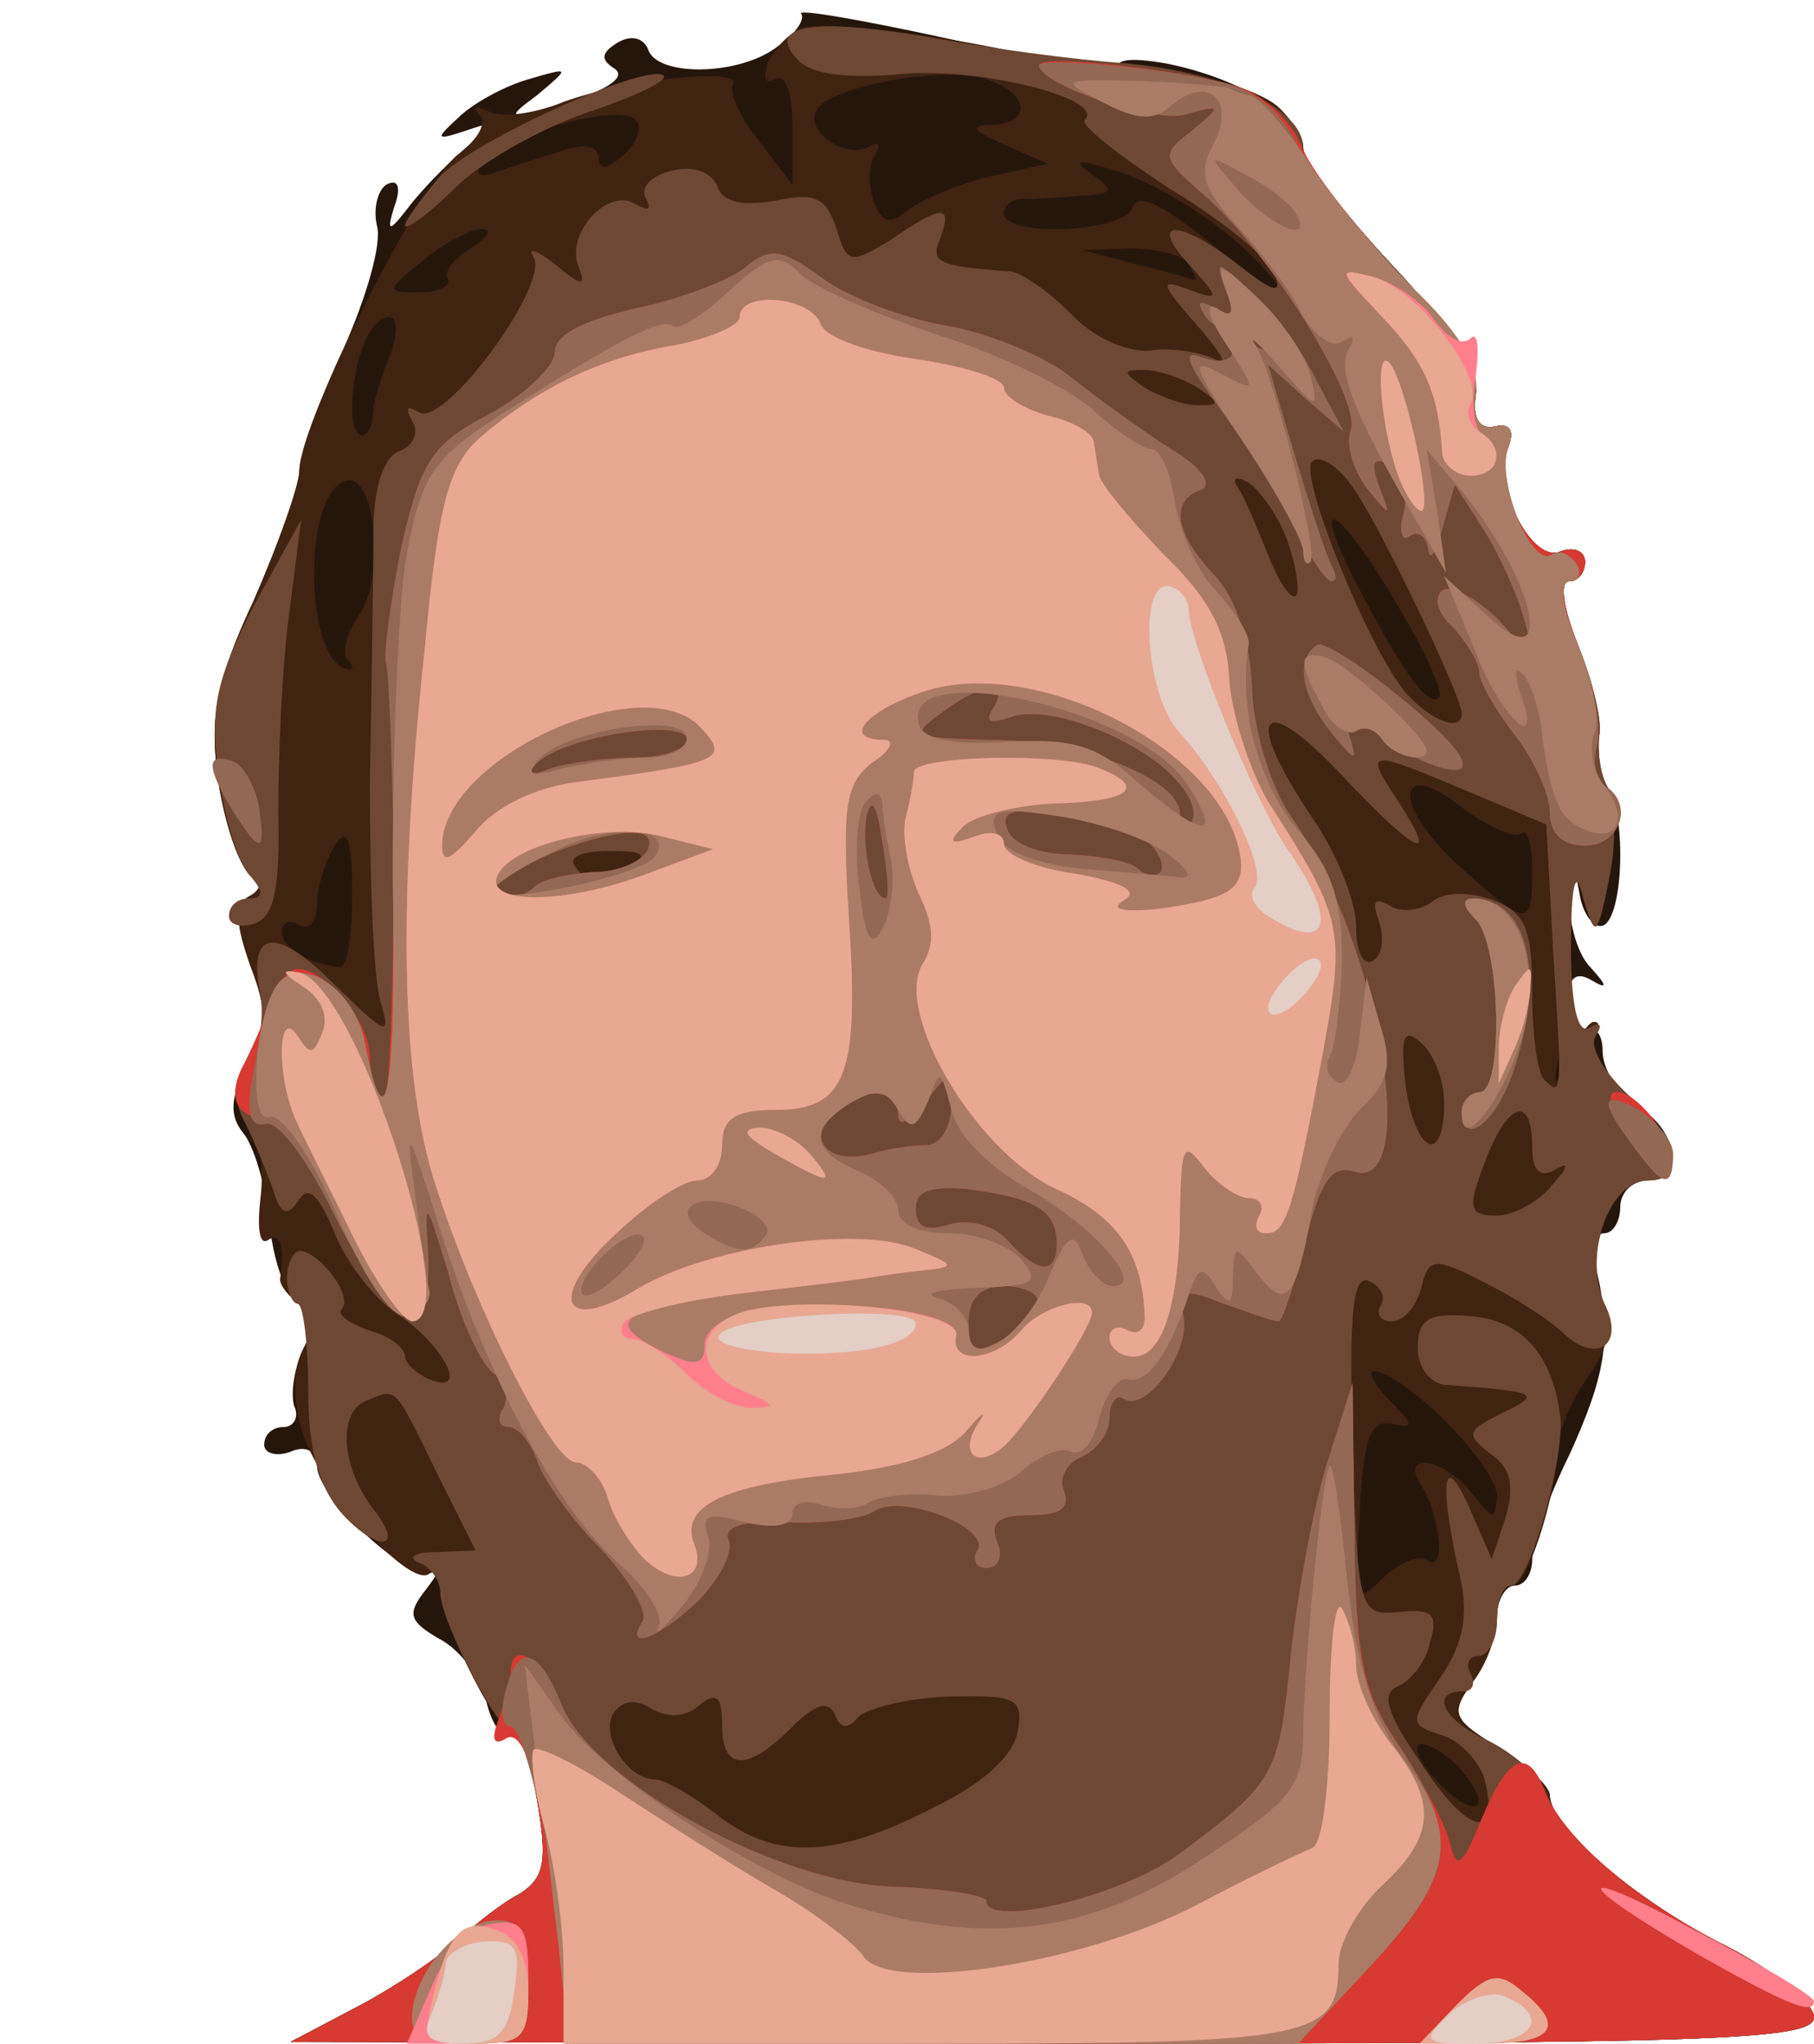 <!DOCTYPE svg PUBLIC "-//W3C//DTD SVG 20010904//EN" "http://www.w3.org/TR/2001/REC-SVG-20010904/DTD/svg10.dtd">
<svg version="1.0" xmlns="http://www.w3.org/2000/svg" width="103px" height="116px" viewBox="0 0 1030 1160" preserveAspectRatio="xMidYMid meet">
<g id="layer101" fill="#25160c" stroke="none">
<path d="M203 1139 c21 -11 46 -28 56 -37 10 -9 26 -22 36 -27 14 -9 16 -18 10 -53 -4 -23 -10 -40 -15 -37 -4 3 -11 -6 -14 -20 -3 -13 -15 -29 -27 -35 -17 -10 -18 -14 -7 -28 7 -9 9 -14 4 -10 -10 9 -66 -41 -66 -60 0 -8 -6 -12 -15 -8 -8 3 -15 1 -15 -4 0 -6 5 -10 11 -10 6 0 9 -6 6 -12 -2 -7 0 -21 5 -32 7 -13 6 -21 -3 -26 -7 -5 -14 -25 -16 -46 -2 -21 -9 -44 -15 -51 -8 -10 -7 -20 2 -39 11 -20 12 -32 2 -57 -8 -22 -9 -33 -1 -38 8 -4 8 -9 1 -13 -6 -4 -14 -27 -18 -52 -5 -36 -2 -56 20 -103 14 -32 26 -65 26 -74 0 -8 11 -39 25 -69 13 -29 22 -60 19 -70 -2 -9 0 -19 5 -23 7 -4 9 1 5 12 -5 16 -3 15 10 -2 9 -11 24 -26 34 -34 16 -13 15 -13 -3 -7 -18 6 -18 5 -5 -7 8 -8 26 -18 40 -22 24 -7 24 -7 5 9 -19 14 -17 14 18 4 21 -7 33 -14 26 -19 -8 -5 -8 -9 2 -15 7 -4 14 -3 17 4 5 16 53 15 74 -2 10 -7 15 -15 13 -18 -7 -7 163 30 177 38 7 4 8 3 4 -4 -5 -8 3 -10 26 -6 41 8 78 30 78 48 0 7 23 37 50 66 33 35 50 61 48 74 -2 14 2 20 11 18 9 -2 11 3 7 13 -8 22 14 65 30 58 8 -3 14 0 14 6 0 6 -4 11 -9 11 -6 0 -3 16 5 37 9 20 13 44 11 55 -3 10 -1 21 4 24 12 7 12 71 0 79 -5 3 -12 -5 -14 -17 -4 -21 -4 -21 -6 2 0 15 5 32 12 39 10 11 10 13 0 7 -9 -5 -13 0 -13 14 0 12 5 18 10 15 6 -3 10 2 10 12 0 10 9 24 20 31 23 14 27 42 5 42 -8 0 -15 7 -15 15 0 8 -4 15 -9 15 -6 0 -7 10 -4 23 8 36 5 57 -16 103 -12 24 -21 51 -21 59 0 8 -4 15 -10 15 -5 0 -10 8 -10 18 0 10 -6 27 -14 37 -13 18 -11 21 15 37 16 10 29 22 29 27 0 18 50 61 101 86 27 14 49 32 49 40 0 13 -57 15 -432 15 l-433 -1 38 -20z"/>
</g>
<g id="layer102" fill="#412311" stroke="none">
<path d="M203 1139 c21 -11 46 -28 56 -37 10 -9 26 -22 36 -27 14 -9 16 -18 10 -53 -4 -24 -9 -41 -12 -38 -7 7 -43 -63 -43 -83 0 -8 -3 -12 -6 -8 -10 10 -61 -46 -72 -79 -6 -20 -6 -36 0 -48 7 -13 7 -21 -2 -26 -6 -4 -11 -10 -11 -14 3 -19 0 -27 -7 -22 -5 3 -6 -8 -4 -25 2 -16 -1 -36 -7 -43 -9 -11 -9 -19 1 -35 10 -16 10 -27 0 -53 -8 -23 -9 -34 -1 -39 8 -4 8 -9 1 -13 -6 -4 -14 -27 -18 -52 -5 -36 -2 -56 20 -103 14 -32 26 -66 26 -74 0 -27 70 -166 91 -180 10 -8 16 -17 11 -22 -4 -5 -2 -5 5 -2 6 4 24 2 40 -4 35 -14 106 -21 99 -11 -2 4 4 19 15 32 l19 25 0 -33 c0 -19 -4 -31 -10 -27 -5 3 -7 0 -4 -9 3 -8 12 -17 19 -20 16 -6 123 10 160 24 15 6 24 6 21 1 -8 -12 71 4 89 19 8 7 15 18 15 25 0 6 23 36 50 65 33 35 50 61 48 74 -2 14 2 20 11 18 9 -2 11 3 7 13 -8 22 14 65 30 58 8 -3 14 0 14 6 0 6 -4 11 -9 11 -6 0 -3 16 5 36 8 20 14 43 12 52 -1 10 1 23 5 29 4 7 5 30 1 50 -7 36 -8 36 -15 13 -7 -22 -7 -20 -7 10 1 19 -2 51 -5 70 -6 28 -5 30 3 13 5 -13 12 -23 15 -23 4 0 3 4 0 10 -3 5 6 19 20 32 27 24 33 48 11 48 -22 0 -38 44 -25 71 5 10 2 25 -9 40 -9 13 -17 30 -17 39 -2 32 -18 80 -26 80 -5 0 -9 8 -9 18 0 10 -6 27 -14 37 -13 18 -11 21 15 37 16 10 29 22 29 27 0 18 50 61 101 86 27 14 49 32 49 40 0 13 -57 15 -432 15 l-433 -1 38 -20z m627 -134 c-7 -8 -17 -15 -23 -15 -5 0 -2 9 8 20 21 23 35 19 15 -5z m-19 -119 c10 6 7 -25 -4 -43 -13 -20 14 -15 29 5 12 15 13 15 14 1 0 -9 -16 -30 -35 -48 -32 -29 -51 -31 -22 -2 10 10 9 12 -3 9 -12 -2 -16 9 -18 51 -3 50 -2 52 13 37 9 -9 21 -14 26 -10z m-611 -378 c0 -32 -3 -39 -10 -28 -5 8 -10 23 -10 33 0 10 -4 15 -10 12 -5 -3 -10 -2 -10 4 0 9 15 18 33 20 4 1 7 -18 7 -41z m670 -15 c0 -14 -3 -23 -6 -20 -4 3 -18 -3 -33 -14 -39 -31 -41 -2 -2 33 39 35 41 35 41 1z m-75 -147 c-35 -60 -53 -70 -25 -15 26 50 41 71 47 65 3 -2 -7 -25 -22 -50z m-598 28 c-3 -4 0 -15 7 -25 15 -22 9 -82 -8 -76 -25 8 -23 107 3 107 2 0 1 -3 -2 -6z m15 -141 c0 -4 4 -18 9 -30 5 -13 5 -23 0 -23 -11 0 -21 25 -21 52 0 20 11 20 12 1z m42 -75 c-2 -4 4 -11 13 -17 10 -6 13 -11 7 -11 -7 0 -22 8 -34 18 -21 17 -21 18 -2 18 11 0 19 -4 16 -8z m466 -3 c-20 -24 -62 -52 -90 -59 -19 -6 -21 -5 -10 3 13 9 12 11 -5 12 -11 1 -26 2 -32 2 -7 -1 -13 3 -13 8 0 14 68 11 73 -3 3 -9 17 -2 43 19 44 36 53 40 34 18z m-45 -5 c-3 -5 -18 -9 -33 -9 l-27 1 30 8 c17 4 31 8 33 9 2 0 0 -3 -3 -9z m-112 -50 l32 -7 -25 -11 c-18 -8 -20 -11 -7 -11 23 -1 22 -18 -3 -26 -24 -8 -88 4 -96 17 -8 12 16 29 30 21 5 -3 6 -1 3 5 -4 5 -4 17 -1 26 5 13 9 14 20 5 8 -6 29 -15 47 -19z m-245 -14 c14 -5 22 -3 22 4 0 7 5 6 14 -2 8 -7 11 -16 7 -20 -9 -10 -78 9 -87 24 -5 7 -2 9 7 6 8 -3 24 -8 37 -12z"/>
</g>
<g id="layer103" fill="#6f4833" stroke="none">
<path d="M203 1139 c21 -11 46 -28 56 -37 10 -9 26 -22 36 -27 14 -9 16 -18 10 -53 -4 -24 -9 -41 -12 -38 -6 6 -43 -63 -43 -80 0 -7 -6 -15 -12 -17 -7 -3 -3 -6 10 -6 l22 -1 -21 -42 c-26 -53 -23 -50 -41 -43 -17 7 -14 39 5 63 17 22 1 23 -19 1 -13 -15 -19 -36 -19 -70 0 -27 -3 -49 -6 -49 -3 0 -6 -7 -6 -15 0 -8 4 -15 7 -15 11 0 31 26 24 33 -3 3 4 8 15 12 12 3 21 10 21 15 0 4 7 10 14 13 23 9 8 -19 -18 -37 -13 -8 -29 -29 -36 -46 -9 -22 -15 -28 -21 -18 -6 9 -10 7 -14 -7 -4 -11 -11 -28 -16 -38 -7 -13 -6 -23 2 -33 6 -8 9 -25 7 -39 -8 -38 9 -40 43 -5 29 28 31 29 25 8 -4 -13 -6 -68 -6 -123 1 -55 2 -119 2 -142 0 -27 6 -44 15 -47 8 -3 11 -11 7 -17 -4 -8 -3 -9 4 -5 14 9 74 -72 65 -88 -4 -6 2 -4 12 4 16 13 18 13 13 0 -6 -19 18 -44 33 -34 7 4 9 3 6 -3 -4 -6 2 -13 14 -16 12 -3 22 0 26 8 3 10 14 12 33 9 23 -5 29 -2 35 16 6 20 8 20 31 6 29 -20 35 -20 28 -1 -6 14 -2 16 39 19 6 0 22 11 35 24 13 14 32 22 45 21 12 -2 29 1 37 5 8 5 4 -3 -10 -19 -21 -24 -22 -27 -6 -21 19 7 19 6 1 -14 -24 -26 -5 -26 29 1 19 15 24 16 20 5 -3 -9 -30 -31 -60 -49 -29 -19 -51 -36 -48 -39 12 -12 -60 -30 -104 -26 -31 3 -52 0 -59 -8 -19 -20 9 -24 74 -13 32 6 83 13 113 15 58 6 100 26 100 48 0 7 23 37 50 66 33 35 50 61 48 74 -2 14 2 20 11 18 9 -2 11 3 7 13 -8 22 14 65 30 58 8 -3 14 0 14 6 0 6 -4 11 -9 11 -6 0 -3 16 5 36 8 20 14 43 12 52 -1 10 1 23 5 29 4 7 5 30 1 50 -7 35 -8 36 -15 13 -4 -18 -7 -10 -7 27 0 35 4 51 11 46 6 -3 7 -1 3 5 -4 6 5 21 19 34 27 24 33 48 11 48 -23 0 -38 44 -24 72 10 22 -6 32 -24 15 -7 -7 -27 -20 -45 -29 -29 -15 -32 -14 -36 3 -3 11 -10 19 -17 19 -6 0 -9 -4 -6 -9 3 -5 0 -11 -7 -14 -9 -3 -11 18 -9 93 3 95 4 97 26 95 19 -2 23 1 18 17 -2 11 -11 22 -18 25 -10 4 -7 15 13 44 26 40 45 45 36 9 -3 -10 -14 -22 -24 -25 -19 -6 -19 -7 -1 -33 13 -19 16 -36 11 -57 -12 -53 -10 -73 5 -40 l13 30 8 -24 c5 -18 3 -28 -9 -36 -14 -11 -13 -13 7 -23 23 -11 21 -12 -33 -16 -8 -1 -15 -10 -15 -21 0 -16 6 -20 29 -18 31 2 48 23 52 58 2 25 -18 95 -28 95 -5 0 -8 9 -8 20 0 11 -5 20 -11 20 -5 0 -7 5 -4 10 3 6 1 10 -4 10 -20 0 -11 17 14 28 14 7 28 19 32 28 10 27 52 63 104 89 27 14 49 32 49 40 0 13 -57 15 -432 15 l-433 -1 38 -20z m327 -113 c29 -14 46 -30 48 -44 3 -18 -1 -20 -40 -19 -24 1 -47 7 -51 12 -6 7 -10 6 -13 -2 -4 -8 -11 -6 -25 8 -25 25 -39 24 -39 -2 0 -16 -3 -19 -13 -11 -8 7 -18 7 -27 2 -9 -6 -17 -5 -22 3 -7 12 8 37 24 37 5 0 21 9 35 20 33 26 67 25 123 -4z m351 -353 c10 -11 10 -14 2 -9 -9 5 -13 0 -13 -13 0 -30 -14 -26 -27 9 -10 26 -9 30 7 30 9 0 24 -8 31 -17z m-61 -47 c0 -13 -6 -28 -13 -34 -10 -9 -12 -4 -9 23 5 39 22 48 22 11z m62 -84 l-4 -74 -45 -19 c-57 -24 -59 -24 -39 6 24 37 10 30 -34 -17 -45 -47 -54 -32 -15 26 14 20 25 48 25 62 0 14 4 23 10 19 5 -3 6 -13 3 -22 -4 -11 -3 -14 6 -9 6 4 17 3 24 -2 7 -6 21 -6 35 -1 18 7 22 16 22 52 0 24 3 47 7 50 10 10 10 7 5 -71z m-523 -51 c9 -6 6 -8 -13 -8 -14 0 -23 3 -20 8 7 11 15 11 33 0z m471 -86 c0 -10 -49 -112 -63 -130 -8 -11 -18 -17 -22 -13 -8 7 32 106 53 131 14 16 32 23 32 12z m-99 -98 c-5 -14 -15 -28 -22 -33 -7 -4 -10 -3 -6 3 4 6 11 23 17 38 6 15 13 26 16 23 2 -3 0 -17 -5 -31z m-51 -87 c-8 -5 -22 -10 -30 -10 -13 0 -13 1 0 10 8 5 22 10 30 10 13 0 13 -1 0 -10z"/>
<path d="M130 520 c0 -6 5 -10 11 -10 9 0 9 -4 0 -14 -6 -7 -14 -33 -17 -58 -5 -36 -1 -53 20 -94 l27 -49 -7 55 c-4 30 -6 80 -6 111 1 42 -2 59 -13 63 -8 3 -15 1 -15 -4z"/>
<path d="M230 128 c0 -3 9 -15 19 -27 19 -21 119 -66 128 -58 2 3 -17 12 -44 21 -26 9 -60 28 -75 43 -15 15 -28 24 -28 21z"/>
</g>
<g id="layer104" fill="#d63a33" stroke="none">
<path d="M203 1139 c21 -11 46 -28 56 -37 10 -9 26 -22 36 -27 14 -9 16 -18 10 -53 -4 -26 -11 -40 -18 -35 -7 4 -8 0 -4 -11 4 -10 7 -22 7 -27 0 -19 18 -8 29 19 18 44 125 102 190 103 28 1 51 5 51 8 0 16 78 -3 110 -27 55 -41 56 -44 63 -113 4 -36 13 -85 21 -110 l14 -44 1 85 c1 72 5 91 25 120 13 20 26 44 29 55 4 17 7 15 18 -12 15 -36 26 -42 36 -17 10 27 52 63 104 89 27 14 49 32 49 40 0 13 -57 15 -432 15 l-433 -1 38 -20z"/>
<path d="M365 920 c3 -5 -8 -24 -24 -41 -17 -17 -33 -40 -36 -50 -4 -11 -11 -19 -16 -19 -6 0 -7 -5 -3 -11 3 -6 1 -15 -5 -19 -7 -4 -19 -29 -26 -56 -13 -43 -14 -45 -12 -14 3 53 -22 44 -52 -20 -15 -30 -32 -55 -38 -55 -19 0 -25 -12 -14 -32 5 -10 12 -26 15 -35 3 -10 10 -18 15 -18 16 0 41 30 41 50 0 10 3 21 8 23 6 5 8 -225 1 -248 -1 -5 3 -35 9 -65 11 -48 17 -58 50 -75 20 -11 37 -27 37 -35 0 -10 16 -18 46 -25 25 -5 53 -16 62 -23 14 -12 21 -11 44 6 15 11 47 23 71 27 23 4 55 17 70 29 15 12 40 30 57 41 17 10 24 20 17 23 -18 6 -15 25 8 49 12 13 20 38 21 65 1 24 11 56 23 73 49 70 73 212 35 200 -13 -4 -19 5 -28 40 -6 25 -13 45 -15 45 -3 0 -17 -5 -31 -10 -23 -9 -26 -8 -23 7 4 20 -21 55 -34 47 -4 -3 -8 2 -8 11 0 8 -7 18 -16 22 -8 3 -13 12 -10 19 4 10 -2 14 -19 14 -18 0 -23 4 -19 15 4 8 1 15 -6 15 -6 0 -8 -5 -5 -10 8 -13 -44 -33 -59 -22 -6 4 -28 7 -49 6 -27 -1 -37 3 -33 11 2 7 -6 22 -18 34 -23 22 -42 28 -31 11z m225 -180 c0 -6 -9 -10 -20 -10 -13 0 -20 7 -20 20 0 18 3 19 20 10 11 -6 20 -15 20 -20z m10 -34 c0 -19 -12 -26 -50 -31 -22 -2 -30 1 -30 11 0 11 6 13 19 9 11 -3 25 0 33 9 17 19 28 20 28 2z m-74 -56 c8 0 14 -10 14 -22 0 -21 0 -21 -15 -2 -8 11 -15 14 -15 7 0 -17 -25 -16 -39 1 -13 16 3 28 27 20 8 -2 20 -4 28 -4z m-222 -147 c4 -4 19 -7 33 -8 14 0 28 -6 31 -13 3 -9 -4 -11 -21 -8 -27 5 -67 24 -67 31 0 7 16 6 24 -2z m197 -25 c-3 -21 -6 -26 -9 -15 -3 17 3 47 11 47 2 0 1 -15 -2 -32z m152 1 c-5 -5 -27 -12 -48 -16 -30 -5 -37 -3 -33 8 3 8 18 14 36 14 17 1 34 4 38 8 4 4 10 5 13 2 2 -3 0 -10 -6 -16z m16 -35 c-20 -24 -74 -45 -95 -37 -12 4 -15 3 -10 -5 10 -17 -6 -15 -30 3 -18 13 -15 14 29 15 50 0 107 22 107 42 0 6 3 8 6 5 4 -4 1 -14 -7 -23z m-308 -14 c16 0 29 -5 29 -10 0 -13 -70 -2 -85 13 -7 7 -4 8 8 3 10 -3 32 -6 48 -6z"/>
<path d="M927 650 c-9 -13 -14 -26 -12 -29 9 -8 38 26 33 40 -3 8 -10 5 -21 -11z"/>
<path d="M880 461 c0 -10 -9 -30 -20 -44 -11 -14 -20 -30 -20 -35 0 -6 -7 -17 -15 -26 -9 -8 -11 -17 -6 -21 6 -3 20 5 32 17 l21 23 -7 -25 c-4 -14 -14 -36 -23 -50 l-16 -25 -7 25 c-4 14 -7 19 -8 12 -1 -7 -5 -11 -10 -8 -5 4 -7 -2 -4 -13 3 -10 -1 -22 -8 -27 -9 -5 -11 -2 -6 12 7 18 7 18 -7 1 -8 -11 -12 -25 -9 -33 6 -17 -46 -101 -83 -133 -25 -22 -25 -23 -7 -37 17 -14 17 -15 -4 -9 -18 5 -83 -17 -83 -28 0 -7 92 4 115 13 14 5 29 20 34 33 5 13 30 45 55 72 31 32 46 55 44 69 -2 14 2 20 11 18 9 -2 11 3 7 13 -8 22 14 65 30 58 8 -3 14 0 14 6 0 6 -4 11 -9 11 -6 0 -3 16 5 37 9 20 13 44 11 55 -3 10 -1 21 4 24 17 10 9 34 -11 34 -13 0 -20 -7 -20 -19z"/>
</g>
<g id="layer105" fill="#936954" stroke="none">
<path d="M320 1127 c0 -46 -21 -147 -30 -147 -5 0 -6 -9 -3 -20 7 -28 19 -25 32 8 18 44 125 102 190 103 28 1 51 5 51 8 0 16 78 -3 110 -27 55 -41 56 -44 63 -113 4 -36 13 -85 21 -110 l14 -44 1 85 c1 74 4 90 26 122 34 51 32 71 -16 123 l-42 45 -208 0 -209 0 0 -33z"/>
<path d="M365 920 c3 -5 -8 -24 -24 -41 -17 -17 -33 -40 -36 -50 -4 -11 -11 -19 -16 -19 -6 0 -7 -5 -3 -11 3 -6 1 -15 -5 -19 -7 -4 -19 -29 -26 -56 -13 -43 -14 -45 -12 -14 3 53 -21 44 -53 -20 -15 -31 -32 -54 -39 -52 -10 2 -12 -7 -6 -35 3 -21 10 -42 14 -46 14 -14 42 5 48 34 12 62 18 32 17 -84 -1 -67 -3 -126 -5 -132 -1 -5 3 -35 9 -65 11 -48 17 -58 50 -75 20 -11 37 -27 37 -35 0 -10 16 -18 46 -25 25 -5 53 -16 62 -23 14 -12 21 -11 44 6 15 11 47 23 71 27 23 4 55 17 70 29 15 12 40 30 57 41 17 10 24 20 17 23 -18 6 -15 25 8 49 12 13 20 38 21 65 1 24 11 56 23 73 49 70 73 212 35 200 -13 -4 -19 5 -28 40 -6 25 -13 45 -15 45 -3 0 -17 -5 -31 -10 -23 -9 -26 -8 -23 7 4 20 -21 55 -34 47 -4 -3 -8 2 -8 11 0 8 -7 18 -16 22 -8 3 -13 12 -10 19 4 10 -2 14 -19 14 -18 0 -23 4 -19 15 4 8 1 15 -6 15 -6 0 -8 -5 -5 -10 8 -13 -44 -33 -59 -22 -6 4 -28 7 -49 6 -27 -1 -37 3 -33 11 2 7 -6 22 -18 34 -23 22 -42 28 -31 11z m225 -180 c0 -6 -9 -10 -20 -10 -13 0 -20 7 -20 20 0 18 3 19 20 10 11 -6 20 -15 20 -20z m10 -34 c0 -19 -12 -26 -50 -31 -22 -2 -30 1 -30 11 0 11 6 13 19 9 11 -3 25 0 33 9 17 19 28 20 28 2z m-74 -56 c8 0 14 -10 14 -22 0 -21 0 -21 -15 -2 -8 11 -15 14 -15 7 0 -17 -25 -16 -39 1 -13 16 3 28 27 20 8 -2 20 -4 28 -4z m-222 -147 c4 -4 19 -7 33 -8 14 0 28 -6 31 -13 3 -9 -4 -11 -21 -8 -27 5 -67 24 -67 31 0 7 16 6 24 -2z m197 -25 c-3 -21 -6 -26 -9 -15 -3 17 3 47 11 47 2 0 1 -15 -2 -32z m152 1 c-5 -5 -27 -12 -48 -16 -30 -5 -37 -3 -33 8 3 8 18 14 36 14 17 1 34 4 38 8 4 4 10 5 13 2 2 -3 0 -10 -6 -16z m16 -35 c-20 -24 -74 -45 -95 -37 -12 4 -15 3 -10 -5 10 -17 -6 -15 -30 3 -18 13 -15 14 29 15 50 0 107 22 107 42 0 6 3 8 6 5 4 -4 1 -14 -7 -23z m-308 -14 c16 0 29 -5 29 -10 0 -13 -70 -2 -85 13 -7 7 -4 8 8 3 10 -3 32 -6 48 -6z"/>
<path d="M933 658 c-25 -32 -26 -40 -4 -29 11 7 21 18 21 26 0 18 -5 19 -17 3z"/>
<path d="M830 630 c0 -5 5 -10 10 -10 14 0 12 -84 -2 -98 -7 -7 -8 -12 -2 -12 32 0 42 44 23 99 -10 29 -29 43 -29 21z"/>
<path d="M132 460 c-15 -25 -15 -33 0 -28 6 2 13 14 15 26 4 27 1 27 -15 2z"/>
<path d="M880 461 c0 -10 -9 -30 -20 -44 -11 -14 -20 -30 -20 -35 0 -6 -7 -17 -15 -26 -9 -8 -11 -17 -6 -21 6 -3 20 5 32 17 l21 23 -7 -25 c-4 -14 -14 -36 -23 -50 l-16 -25 -7 25 c-4 14 -7 19 -8 12 -1 -7 -5 -11 -10 -8 -5 4 -7 -2 -4 -13 3 -10 -1 -22 -8 -27 -9 -5 -11 -2 -6 12 7 18 7 18 -7 1 -8 -11 -12 -25 -9 -33 6 -17 -46 -101 -83 -133 -25 -22 -25 -23 -7 -37 17 -14 17 -15 -4 -9 -18 5 -83 -17 -83 -28 0 -4 57 0 96 8 24 4 38 15 49 34 8 16 35 50 60 77 30 31 45 55 43 68 -2 14 2 20 11 18 9 -2 11 3 7 13 -6 18 13 67 25 60 4 -3 10 -1 14 5 3 5 2 10 -4 10 -6 0 -4 15 5 37 9 20 13 44 11 55 -3 10 -1 21 4 24 17 10 9 34 -11 34 -13 0 -20 -7 -20 -19z"/>
<path d="M784 418 c-23 -18 -24 -18 -18 -1 5 16 4 16 -10 -1 -17 -21 -21 -42 -8 -50 4 -2 27 13 51 33 30 25 38 38 27 38 -10 0 -28 -9 -42 -19z"/>
<path d="M734 298 c-9 -18 -28 -48 -42 -67 -19 -26 -21 -33 -9 -28 9 3 17 2 17 -4 0 -6 5 -7 12 -3 7 4 8 3 4 -5 -4 -6 -11 -9 -16 -6 -5 3 -12 0 -16 -6 -5 -8 -3 -9 6 -4 10 6 12 4 6 -10 -6 -18 -6 -18 15 1 11 10 28 32 36 49 l16 30 -22 -19 -21 -19 16 54 c9 30 18 57 21 62 2 4 2 7 -1 7 -3 0 -13 -15 -22 -32z"/>
</g>
<g id="layer106" fill="#ab7c65" stroke="none">
<path d="M234 1143 c2 -25 27 -53 48 -53 14 0 18 8 18 35 0 33 -2 35 -34 35 -26 0 -33 -4 -32 -17z"/>
<path d="M317 1103 c-4 -32 -9 -80 -13 -108 l-6 -50 20 28 c24 35 114 94 167 109 76 23 135 15 198 -27 52 -34 57 -41 57 -74 1 -44 11 -145 15 -149 2 -2 6 27 10 65 5 48 14 77 31 100 33 44 30 67 -17 118 l-42 45 -207 0 -207 0 -6 -57z"/>
<path d="M374 923 c3 -6 -7 -22 -23 -36 -34 -29 -75 -106 -102 -192 -18 -57 -19 -58 -13 -15 3 25 7 49 8 54 0 5 -5 11 -12 13 -8 3 -23 -17 -40 -56 -15 -35 -32 -59 -39 -57 -13 5 -8 -63 6 -77 14 -14 42 5 48 34 12 63 18 31 16 -94 0 -73 3 -155 8 -183 9 -46 15 -54 57 -81 63 -40 88 -53 94 -48 3 3 17 -6 31 -19 23 -21 29 -23 41 -11 7 8 43 23 78 35 36 11 76 31 89 43 13 12 28 22 33 22 5 0 11 14 13 30 3 17 13 40 24 51 11 12 19 25 18 30 -6 35 5 77 27 104 21 24 26 41 26 76 -1 25 -4 49 -7 54 -3 5 -1 11 4 14 5 4 11 -8 13 -26 l4 -33 8 28 c7 22 4 32 -12 47 -10 10 -23 36 -27 57 -9 51 -15 57 -31 36 -13 -17 -13 -17 -14 2 0 16 -2 17 -10 5 -7 -12 -10 -11 -15 5 -11 33 -23 50 -34 48 -6 -2 -13 8 -17 22 -3 14 -10 22 -16 19 -5 -3 -18 2 -28 11 -10 9 -31 15 -47 14 -15 -2 -33 0 -40 4 -6 4 -18 4 -27 1 -9 -3 -16 -1 -16 5 0 7 -10 9 -27 5 -21 -6 -25 -4 -21 8 3 8 -3 25 -14 39 -11 13 -17 19 -14 12z m221 -197 c11 -26 15 -28 20 -13 4 9 11 17 17 17 19 0 -11 -34 -48 -55 -23 -13 -41 -31 -44 -46 -6 -22 -6 -23 -13 -4 -7 16 -10 17 -17 5 -7 -12 -13 -12 -27 -4 -24 15 -23 27 5 39 12 5 22 15 22 22 0 8 12 13 29 13 16 0 34 7 41 15 11 13 7 15 -26 16 -22 1 -31 3 -21 6 9 2 17 11 17 18 0 24 31 4 45 -29z m-230 -24 c-6 -7 -35 18 -35 31 0 5 9 2 20 -8 11 -10 18 -20 15 -23z m70 -1 c6 -11 -33 -26 -43 -16 -4 3 0 10 8 15 19 12 27 12 35 1z m71 -213 c-3 -13 -5 -27 -5 -32 -1 -7 -4 -7 -10 0 -4 5 -6 27 -3 48 3 29 7 35 13 23 5 -8 7 -26 5 -39z m-134 -2 c12 -18 -28 -19 -61 -1 -17 8 -31 18 -31 20 0 10 85 -8 92 -19z m290 -2 c-13 -9 -41 -18 -63 -21 -33 -5 -38 -3 -33 10 3 10 21 17 47 20 23 2 49 4 57 5 8 1 5 -5 -8 -14z m12 -39 c-28 -43 -165 -73 -152 -33 3 8 21 11 50 9 37 -2 51 2 74 23 37 32 49 33 28 1z m-306 -15 c12 0 22 -5 22 -11 0 -15 -69 -5 -84 12 -8 9 -5 10 14 5 14 -3 35 -6 48 -6z"/>
<path d="M830 632 c0 -7 5 -12 10 -12 14 0 12 -84 -2 -98 -8 -8 -8 -12 -1 -12 22 0 36 30 30 67 -6 35 -37 82 -37 55z"/>
<path d="M900 471 c-15 -6 -20 -18 -25 -59 -2 -13 -7 -27 -11 -30 -4 -4 -4 1 -1 11 14 37 -11 15 -26 -25 l-17 -41 25 23 c39 36 27 -19 -14 -70 l-21 -25 6 35 5 35 -20 -35 c-33 -57 -42 -81 -35 -92 4 -7 2 -8 -4 -4 -6 4 -16 -4 -23 -16 -6 -13 -23 -35 -36 -49 -20 -22 -23 -31 -14 -47 13 -25 -3 -40 -24 -22 -10 9 -20 8 -39 -2 -25 -13 -24 -13 22 -12 26 1 48 3 50 4 1 1 6 3 11 4 5 0 22 19 36 41 15 22 43 55 62 73 22 22 33 40 31 55 -2 14 2 21 11 19 9 -2 11 3 7 13 -6 18 13 67 25 60 4 -3 10 -1 14 5 3 5 2 10 -4 10 -6 0 -4 15 5 36 8 20 13 43 9 51 -3 9 0 22 6 29 14 18 8 33 -11 25z m-165 -351 c-3 -5 -16 -15 -28 -21 -22 -12 -22 -12 -3 10 19 21 43 30 31 11z"/>
<path d="M785 420 c-4 -6 -10 -8 -15 -5 -5 3 -14 -3 -19 -14 -14 -25 -14 -32 1 -28 11 2 58 45 58 53 0 8 -19 3 -25 -6z"/>
<path d="M740 313 c0 -6 -15 -34 -34 -62 -29 -43 -31 -49 -13 -39 21 11 21 11 3 -17 -10 -15 -12 -24 -5 -20 9 6 10 3 5 -11 -6 -16 -3 -15 18 5 13 12 27 32 30 44 5 20 4 20 -17 -4 -12 -14 -19 -20 -14 -13 10 16 36 118 31 123 -2 2 -4 0 -4 -6z"/>
</g>
<g id="layer107" fill="#ff7f8c" stroke="none">
<path d="M245 1128 c8 -20 22 -34 34 -36 18 -3 21 2 21 32 0 34 -2 36 -35 36 l-34 0 14 -32z"/>
<path d="M967 1111 c-75 -43 -78 -55 -4 -15 37 19 67 37 67 40 0 8 -15 2 -63 -25z"/>
<path d="M366 885 c-8 -8 -18 -24 -21 -35 -3 -11 -12 -20 -18 -20 -14 0 -61 -95 -82 -165 -17 -59 -19 -154 -4 -295 8 -86 14 -106 32 -122 33 -28 68 -45 110 -52 20 -4 37 -11 37 -16 0 -15 40 -12 46 4 3 8 27 16 55 20 27 4 49 11 49 16 0 5 11 12 25 16 14 3 26 10 26 15 1 5 2 13 3 18 0 5 17 25 36 45 27 26 37 45 38 73 2 21 12 51 22 68 43 67 44 72 31 143 -17 91 -21 102 -32 102 -6 0 -7 -4 -4 -10 3 -5 1 -10 -6 -10 -6 0 -18 -8 -25 -17 -12 -16 -13 -13 -14 22 0 55 -10 85 -26 85 -8 0 -14 -5 -14 -11 0 -5 5 -7 10 -4 6 3 10 0 10 -7 -1 -36 -15 -57 -50 -73 -46 -21 -93 -101 -76 -128 7 -11 6 -23 -2 -39 -6 -13 -10 -32 -8 -43 3 -11 5 -23 5 -27 1 -9 83 -11 105 -2 28 11 17 19 -25 20 -22 1 -46 7 -52 13 -9 9 -8 11 6 6 10 -4 17 -2 17 4 0 6 18 14 41 17 27 5 36 10 27 15 -8 5 -1 7 19 5 44 -6 52 -12 46 -36 -15 -57 -115 -107 -177 -88 -34 11 -49 28 -24 28 6 0 4 6 -7 13 -15 12 -17 24 -13 89 6 89 -2 108 -42 108 -23 0 -30 5 -30 20 0 11 -6 20 -14 20 -8 0 -28 13 -46 30 -40 37 -31 58 13 31 39 -23 124 -36 157 -22 22 9 23 10 5 12 -11 1 -24 3 -30 4 -5 1 -38 5 -73 9 -70 9 -81 16 -46 33 19 9 24 8 24 -3 0 -18 37 -27 97 -22 30 3 47 9 46 16 -4 17 22 15 37 -3 12 -14 40 -21 40 -10 0 8 -32 57 -48 74 -16 16 -29 7 -16 -12 5 -7 1 -5 -8 6 -11 12 -37 20 -75 24 -62 6 -87 18 -79 39 8 20 -10 26 -28 9z m4 -390 l35 -13 -28 -7 c-33 -9 -89 5 -95 23 -5 16 42 15 88 -3z m-43 -51 c84 -11 88 -13 70 -32 -34 -33 -146 19 -146 68 0 11 5 8 19 -8 11 -14 34 -25 57 -28z"/>
<path d="M819 258 c-2 -35 -10 -53 -35 -79 -25 -26 -25 -27 -5 -22 12 3 28 14 35 24 7 10 16 16 21 11 4 -4 5 5 3 21 -3 15 -1 30 3 33 14 8 10 24 -6 24 -8 0 -15 -6 -16 -12z"/>
</g>
<g id="layer108" fill="#e8a892" stroke="none">
<path d="M246 1133 c9 -37 17 -45 37 -37 11 4 17 17 17 35 0 26 -4 29 -30 29 -28 0 -30 -2 -24 -27z"/>
<path d="M320 1118 c0 -24 -5 -60 -11 -81 -6 -22 -8 -41 -6 -44 3 -2 24 8 48 24 23 15 62 40 86 54 25 14 48 32 53 39 13 22 125 5 190 -29 30 -16 60 -30 65 -32 6 -2 10 -36 10 -76 0 -39 3 -66 7 -60 4 7 8 21 8 32 0 11 9 31 20 45 26 33 25 52 -5 80 -14 13 -25 33 -25 45 0 42 -13 45 -232 45 l-208 0 0 -42z"/>
<path d="M827 1138 c18 -18 24 -19 37 -8 25 20 19 30 -21 30 l-37 0 21 -22z"/>
<path d="M366 885 c-8 -8 -18 -24 -21 -35 -3 -11 -12 -20 -18 -20 -14 0 -61 -95 -82 -165 -17 -59 -19 -154 -4 -295 8 -86 14 -106 32 -122 33 -28 68 -45 110 -52 20 -4 37 -11 37 -16 0 -15 40 -12 46 4 3 8 27 16 55 20 27 4 49 11 49 16 0 5 11 12 25 16 14 3 26 10 26 15 1 5 2 13 3 18 0 5 17 25 36 45 27 26 37 45 38 73 2 21 12 51 22 68 43 67 44 72 31 143 -17 91 -21 102 -32 102 -6 0 -7 -4 -4 -10 3 -5 1 -10 -6 -10 -6 0 -18 -8 -25 -17 -12 -16 -13 -13 -14 22 0 55 -10 85 -26 85 -8 0 -14 -5 -14 -11 0 -5 5 -7 10 -4 6 3 10 0 10 -7 -1 -36 -15 -57 -50 -73 -46 -21 -93 -101 -76 -128 7 -11 6 -23 -2 -39 -6 -13 -10 -32 -8 -43 3 -11 5 -23 5 -27 1 -9 83 -11 105 -2 28 11 17 19 -25 20 -22 1 -46 7 -52 13 -9 9 -8 11 6 6 10 -4 17 -2 17 4 0 6 18 14 41 17 27 5 36 10 27 15 -8 5 -1 7 19 5 44 -6 52 -12 46 -36 -15 -57 -115 -107 -177 -88 -34 11 -49 28 -24 28 6 0 4 6 -7 13 -15 12 -17 24 -13 89 6 89 -2 108 -42 108 -23 0 -30 5 -30 20 0 11 -6 20 -14 20 -8 0 -28 13 -46 30 -40 37 -31 58 13 31 39 -23 124 -36 157 -22 22 9 23 10 5 12 -11 1 -24 3 -30 4 -5 1 -38 5 -73 9 -34 4 -65 12 -68 17 -3 5 0 9 5 9 6 0 20 9 31 20 11 11 28 20 38 19 13 0 12 -2 -5 -9 -30 -12 -29 -38 1 -46 38 -9 121 0 119 14 -4 17 22 15 37 -3 12 -14 40 -21 40 -10 0 8 -32 57 -48 74 -16 16 -29 7 -16 -12 5 -7 1 -5 -8 6 -11 12 -37 20 -75 24 -62 6 -87 18 -79 39 8 20 -10 26 -28 9z m4 -390 l35 -13 -28 -7 c-33 -9 -89 5 -95 23 -5 16 42 15 88 -3z m-43 -51 c84 -11 88 -13 70 -32 -34 -33 -146 19 -146 68 0 11 5 8 19 -8 11 -14 34 -25 57 -28z"/>
<path d="M201 703 c-13 -27 -28 -56 -32 -65 -12 -24 -12 -68 0 -50 7 11 9 11 14 -2 4 -9 -1 -20 -11 -26 -12 -8 -13 -10 -2 -8 33 8 94 198 64 198 -5 0 -20 -21 -33 -47z"/>
<path d="M440 655 c-17 -10 -20 -14 -9 -15 9 0 22 7 29 15 15 18 12 18 -20 0z"/>
<path d="M851 595 c0 -11 4 -27 9 -35 9 -13 10 -13 9 0 0 8 -4 24 -9 35 l-9 20 0 -20z"/>
<path d="M795 273 c-11 -28 -15 -77 -6 -67 9 10 25 84 18 84 -3 0 -8 -8 -12 -17z"/>
<path d="M819 258 c-2 -35 -10 -53 -35 -79 -24 -26 -25 -27 -5 -22 25 6 65 58 56 72 -3 5 -1 12 5 16 15 9 12 25 -5 25 -8 0 -15 -6 -16 -12z"/>
</g>
<g id="layer109" fill="#e4cec6" stroke="none">
<path d="M245 1143 c4 -10 8 -23 8 -28 0 -6 10 -12 22 -13 18 -1 21 3 17 28 -3 24 -9 30 -29 30 -20 0 -24 -4 -18 -17z"/>
<path d="M822 1144 c9 -9 24 -14 32 -11 27 11 17 27 -16 27 -30 0 -31 -1 -16 -16z"/>
<path d="M409 757 c11 -11 111 -16 111 -6 0 12 -31 19 -77 17 -26 -2 -39 -6 -34 -11z"/>
<path d="M720 572 c0 -5 7 -15 15 -22 8 -7 15 -8 15 -2 0 5 -7 15 -15 22 -8 7 -15 8 -15 2z"/>
<path d="M720 520 c-8 -5 -11 -12 -8 -16 9 -8 -17 -61 -43 -89 -19 -22 -23 -88 -4 -82 6 2 10 8 10 13 0 18 38 110 56 136 29 41 24 60 -11 38z"/>
</g>


</svg>